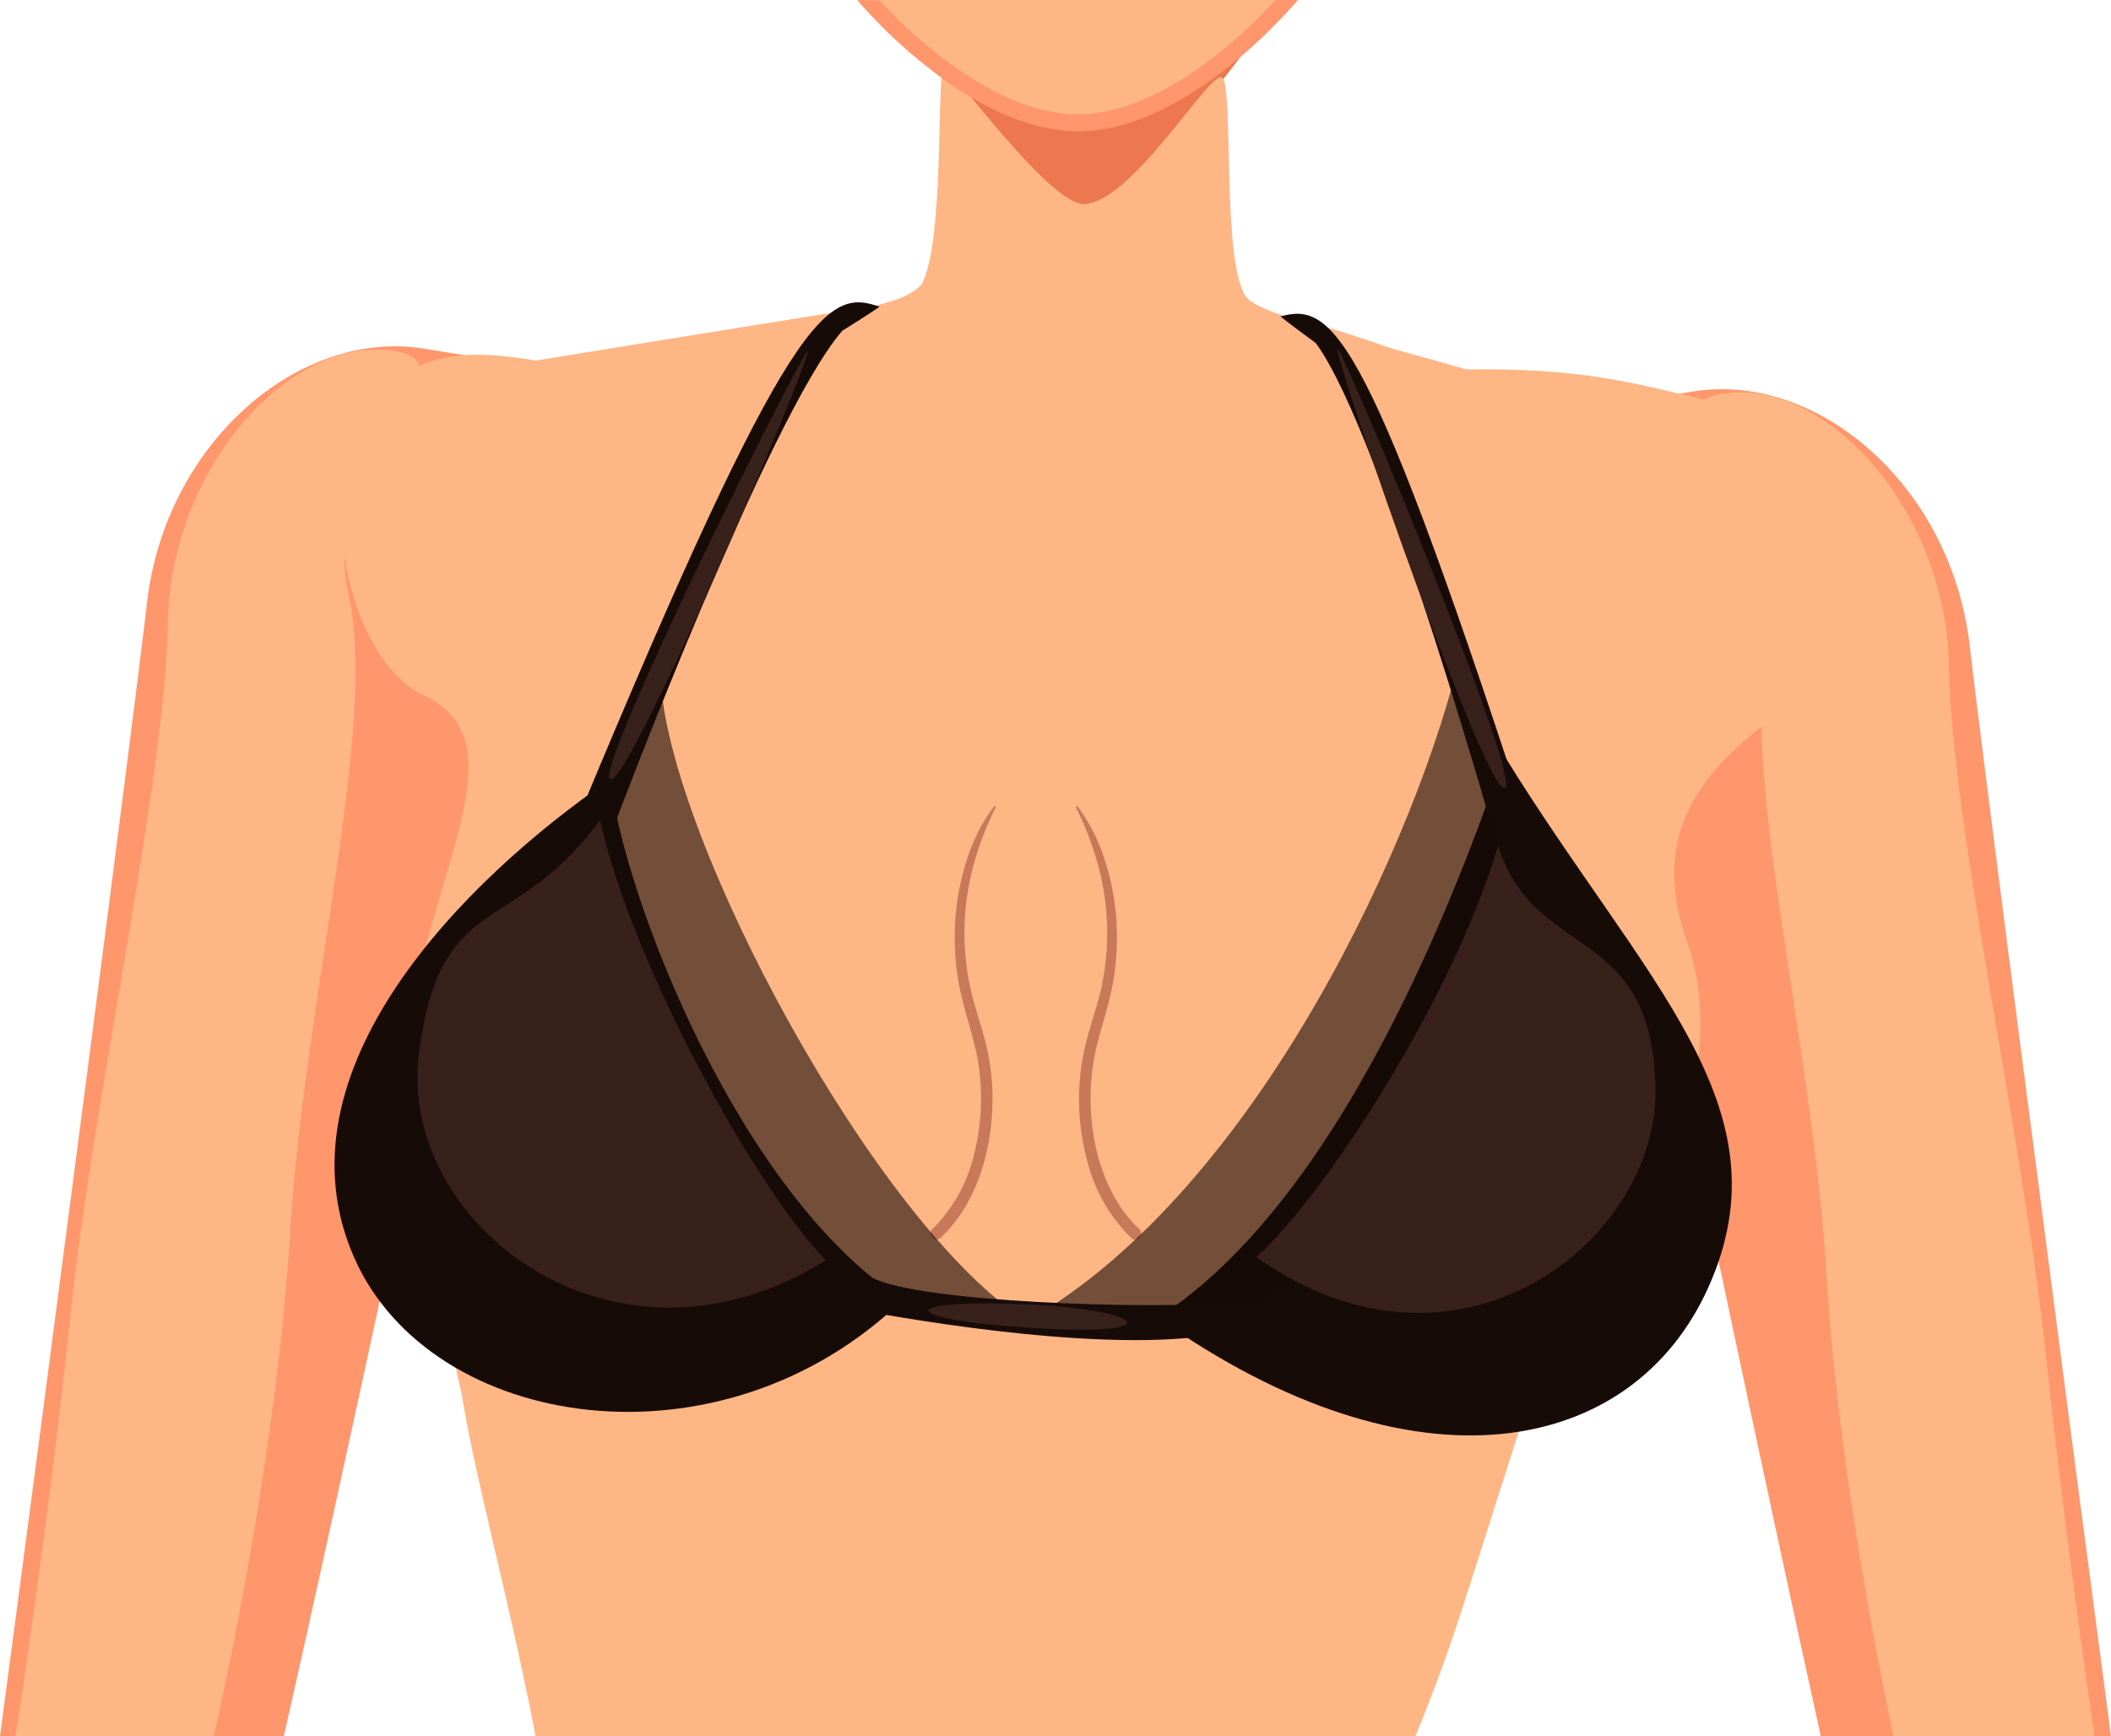 <svg xmlns="http://www.w3.org/2000/svg" width="236.638" height="194.627" viewBox="0 0 236.638 194.627">
  <g id="Grupo_35580" data-name="Grupo 35580" transform="translate(-845.998 -1331.08)" style="isolation: isolate">
    <path id="Trazado_67889" data-name="Trazado 67889" d="M1252.677,1479.836s5.092,15.022-7.414,16.975-44.319,7.145-44.319,7.145l-13.662,32.881s6.413,60.334,7.277,62.064,8.456,37.789,8.456,37.789l109.111,3.7,28.427-89.166s8.643-39.111-49.576-53.45l-17.21.5Z" transform="translate(-301.436 -131.387)" fill="#ffb685"/>
    <path id="Trazado_67890" data-name="Trazado 67890" d="M1723.487,1366.081c.686,1.636,13.421,18.732,19.034,18.952s19.245-19,19.245-19Z" transform="translate(-775.034 -30.874)" fill="#ed784f"/>
    <path id="Trazado_67891" data-name="Trazado 67891" d="M1485.477,1395.907c-.725,1.817.136,20.338-2.533,24.455-2.428,3.746-33.865,5.72-32.6,7.906s32.652,3.041,37.072,5.086,10.477,11.222,15.41,11.034,9.667-8.724,15.6-10.105,29.316-.969,30.524-2.413-25.3-6.864-29.173-9.93c-3.28-2.6-1.579-24.587-3.1-24.977s-9.962,13.891-15.338,14.221C1497.332,1411.43,1485.841,1394.993,1485.477,1395.907Z" transform="translate(-533.754 -57.225)" fill="#ffb685"/>
    <path id="Trazado_67892" data-name="Trazado 67892" d="M2367.369,1855.765h32.53c-5.378-40.452-14.365-109.387-15.835-122.223-2.062-18.011-17.143-30.833-31.115-28.5-3.063.513-8.847,1.429-15.554,2.512l11.875,63.839C2353.262,1789.832,2361.161,1827.661,2367.369,1855.765Z" transform="translate(-1317.263 -330.057)" fill="#ff966c"/>
    <path id="Trazado_67893" data-name="Trazado 67893" d="M877.82,1819.39c6.45-28.437,15.224-69.668,19.448-89.179l11.877-63.84c-6.708-1.083-12.491-2-15.554-2.512-13.973-2.334-29.055,10.487-31.118,28.5-1.534,13.39-11.205,87.5-16.475,127.032Z" transform="translate(0 -293.682)" fill="#ff966c"/>
    <path id="Trazado_67894" data-name="Trazado 67894" d="M1185.059,1672.039c8.058-1.713,18.313,2.979,35,4.387s21.351,1.713,28.887,7.038,13.146,4.853,22.354-.726,11.74-9.184,28.4-9.42,21.192,2.6,34.233,4.934c9.555,1.715,14.1,24.592,3.775,31.568s-18.046,14.244-13.192,27.774-2.065,40.429-28.027,40.639-41.544-26.364-25.944-45.6c-14.619,7.945-17.577,30.55-6.941,41.978-4.906,2.467-19.228,1.006-22.065-1.527,10.671-9.275,10.5-33.4-2.383-41.763,8.283,8.188,7.385,38.312-16.328,41.36-24.563,3.157-44.67-10.866-41.288-28.137s11.665-29.885,1.233-34.729S1168.02,1675.662,1185.059,1672.039Z" transform="translate(-289.352 -300.821)" fill="#ffb685"/>
    <path id="Trazado_67895" data-name="Trazado 67895" d="M1718.333,1331.08a61.076,61.076,0,0,1-6.474,6.411c-5.476,4.646-11.968,8.31-18.172,8.31-3.985,0-8.1-1.509-12-3.818-1.027-.608-2.039-1.272-3.029-1.98l-.282-.2a58.59,58.59,0,0,1-9.457-8.719Z" transform="translate(-726.839 0)" fill="#ff966c"/>
    <path id="Trazado_67896" data-name="Trazado 67896" d="M1734.63,1331.08a54.114,54.114,0,0,1-4.109,4.084c-5.311,4.741-11.94,8.74-18.029,8.74s-12.723-3.974-18.06-8.7a54.336,54.336,0,0,1-4.182-4.127Z" transform="translate(-745.678 0)" fill="#ffb685"/>
    <path id="Trazado_67897" data-name="Trazado 67897" d="M2482.712,1735.056c-3.455,14.558,4.934,45.649,6.475,71.506,1.01,16.951,4.276,36.618,7.517,51.91h22.556c-1.852-12.469-3.982-28.571-5.457-42.728-2.467-23.689-10.61-59.714-10.857-76.987s-13.092-31.772-24.38-30.885C2466.522,1708.82,2486.166,1720.5,2482.712,1735.056Z" transform="translate(-1438.459 -332.764)" fill="#ffb685"/>
    <path id="Trazado_67898" data-name="Trazado 67898" d="M1396.916,2660.292a187.8,187.8,0,0,0,9.391-29.257c-8.722,1.642-28.514-5.485-33.545-12.717-7.329.65-33.277-2.669-33.277-2.669-8.172,9.772-33.37,14.917-49.379,6.765,1.151,7.888,5.413,23.3,8.175,37.877Z" transform="translate(-392.254 -1134.585)" fill="#ffb685"/>
    <path id="Trazado_67899" data-name="Trazado 67899" d="M883.2,1822.1c3.558-15.806,7.449-37.931,8.569-56.719,1.54-25.857,9.931-56.948,6.475-71.506s16.191-26.235,4.147-27.183c-11.29-.887-24.135,13.612-24.382,30.883s-8.39,53.3-10.857,76.988c-1.672,16.055-4.188,34.614-6.185,47.537Z" transform="translate(-13.224 -296.39)" fill="#ffb685"/>
    <g id="Grupo_35577" data-name="Grupo 35577" transform="translate(950.3 1421.426)">
      <path id="Trazado_67900" data-name="Trazado 67900" d="M1746.447,2104.9a19.544,19.544,0,0,0-2.442,4.286,27.858,27.858,0,0,0-1.456,4.961,28.848,28.848,0,0,0-.082,10.513c.618,3.5,2.028,6.76,2.374,10.334a25.948,25.948,0,0,1-.647,8.949,17.374,17.374,0,0,1-4.675,8.359c-.617.581.254,1.572.864,1.014,4.177-3.807,6.019-10.246,5.873-16.3a25.687,25.687,0,0,0-.483-4.389c-.373-1.871-.992-3.658-1.513-5.474a28.584,28.584,0,0,1-1.016-10.721,29.594,29.594,0,0,1,1.164-5.877,34.577,34.577,0,0,1,2.2-5.509c.059-.114-.083-.25-.16-.145Z" transform="translate(-1739.308 -2104.859)" fill="#c7795a"/>
    </g>
    <g id="Grupo_35578" data-name="Grupo 35578" transform="translate(966.609 1421.426)">
      <path id="Trazado_67901" data-name="Trazado 67901" d="M1879,2105.044a35.454,35.454,0,0,1,2.01,4.922,29.171,29.171,0,0,1,.739,15.688c-.486,1.981-1.167,3.886-1.664,5.862a25,25,0,0,0-.683,4.371,26.623,26.623,0,0,0,.908,8.973,17.97,17.97,0,0,0,4.913,8.457c.611.556,1.482-.433.865-1.015-4.063-3.824-5.745-10.161-5.412-16.115a23.971,23.971,0,0,1,.615-4.28c.469-1.947,1.1-3.835,1.552-5.789a29.024,29.024,0,0,0,.445-10.649,28.609,28.609,0,0,0-1.436-5.626,19.785,19.785,0,0,0-2.691-4.942c-.076-.1-.219.03-.16.145Z" transform="translate(-1878.989 -2104.861)" fill="#c7795a"/>
    </g>
    <g id="Grupo_35579" data-name="Grupo 35579" transform="translate(882.561 1364.972)">
      <path id="Trazado_67902" data-name="Trazado 67902" d="M2019.313,2151.734c-8.509,18.931-32.982,23.724-61.7,3.39,22.048-14.164,35.275-53.036,38.816-63.043C2012.235,2117.7,2028.436,2131.441,2019.313,2151.734Z" transform="translate(-1864.386 -2041.287)" fill="#170b08"/>
      <path id="Trazado_67903" data-name="Trazado 67903" d="M1424.225,1959.482c.857,18.066,24.263,61.542,41.077,72.111,26.077-14.87,44.086-55.079,48.65-75.087,5.367,16.638,6.256,27.986,6.256,27.986-2.018,20.125-16.146,42.1-36.96,47.682-11.356,1.378-37.168-2.039-37.168-2.039-21.387-9.492-30.081-49.716-29.187-55.7C1420.251,1962.63,1424.225,1959.482,1424.225,1959.482Z" transform="translate(-1386.744 -1917.373)" fill="#170b08" opacity="0.6"/>
      <path id="Trazado_67904" data-name="Trazado 67904" d="M1162.3,2132.92c8.591,19.443,41.1,24.422,61.471,4.708-18.388-11.83-31.251-45.229-32.772-58.368C1174.591,2090.519,1153.068,2112.025,1162.3,2132.92Z" transform="translate(-1159.144 -2025.795)" fill="#170b08"/>
      <path id="Trazado_67905" data-name="Trazado 67905" d="M1664.872,2557.482c4.863,2.74,30.86,3.685,40.91,2.787,3.906,1.929-.561,3.237-.561,3.237-12.3,2.985-36.87-1.488-41.034-2.213S1664.872,2557.482,1664.872,2557.482Z" transform="translate(-1603.73 -2448.181)" fill="#170b08"/>
      <path id="Trazado_67906" data-name="Trazado 67906" d="M2100.237,1693.927s-13.379-48.157-20.894-58.312c-3.144-2.295-3.946-2.981-3.946-2.981,5.971-1.657,9.888,1.747,28.893,60.529C2106.058,1702.5,2100.237,1693.927,2100.237,1693.927Z" transform="translate(-1968.415 -1631.054)" fill="#170b08"/>
      <path id="Trazado_67907" data-name="Trazado 67907" d="M1401.3,1679.976s17.218-45.807,25.552-55.426c3.324-2.072,4.179-2.7,4.179-2.7-5.813-2.056-9.886-.229-33.7,57.088C1394.789,1688.133,1401.3,1679.976,1401.3,1679.976Z" transform="translate(-1369.002 -1621.355)" fill="#170b08"/>
      <path id="Trazado_67908" data-name="Trazado 67908" d="M1267.259,2118.494c3.71,16.579,17.7,41.568,25.313,49.331-23.736,14.783-48.024-4.084-45.613-23.1C1249.314,2126.127,1257.474,2131.79,1267.259,2118.494Z" transform="translate(-1236.559 -2060.438)" fill="#38201b"/>
      <path id="Trazado_67909" data-name="Trazado 67909" d="M2079.251,2142.91c-4.742,16.343-19.018,38.813-27.1,46.141,22.769,16.073,45.123-1.977,44.745-18.968C2096.475,2151.359,2083.294,2156.014,2079.251,2142.91Z" transform="translate(-1947.883 -2082.011)" fill="#38201b"/>
      <path id="Trazado_67910" data-name="Trazado 67910" d="M1453.165,1668.061c.376-2.148-24.259,47.16-22.157,47.951S1452.679,1670.834,1453.165,1668.061Z" transform="translate(-1399.153 -1662.547)" fill="#38201b"/>
      <path id="Trazado_67911" data-name="Trazado 67911" d="M2129.875,1665.819c-.225-2.167,20.922,48.549,18.771,49.209S2130.167,1668.616,2129.875,1665.819Z" transform="translate(-2016.532 -1660.568)" fill="#38201b"/>
      <path id="Trazado_67912" data-name="Trazado 67912" d="M1748.359,2582.6c-15.34-.6-13.947,1.843,1.5,2.695S1761.082,2583.1,1748.359,2582.6Z" transform="translate(-1670.005 -2470.281)" fill="#38201b"/>
    </g>
  </g>
</svg>
